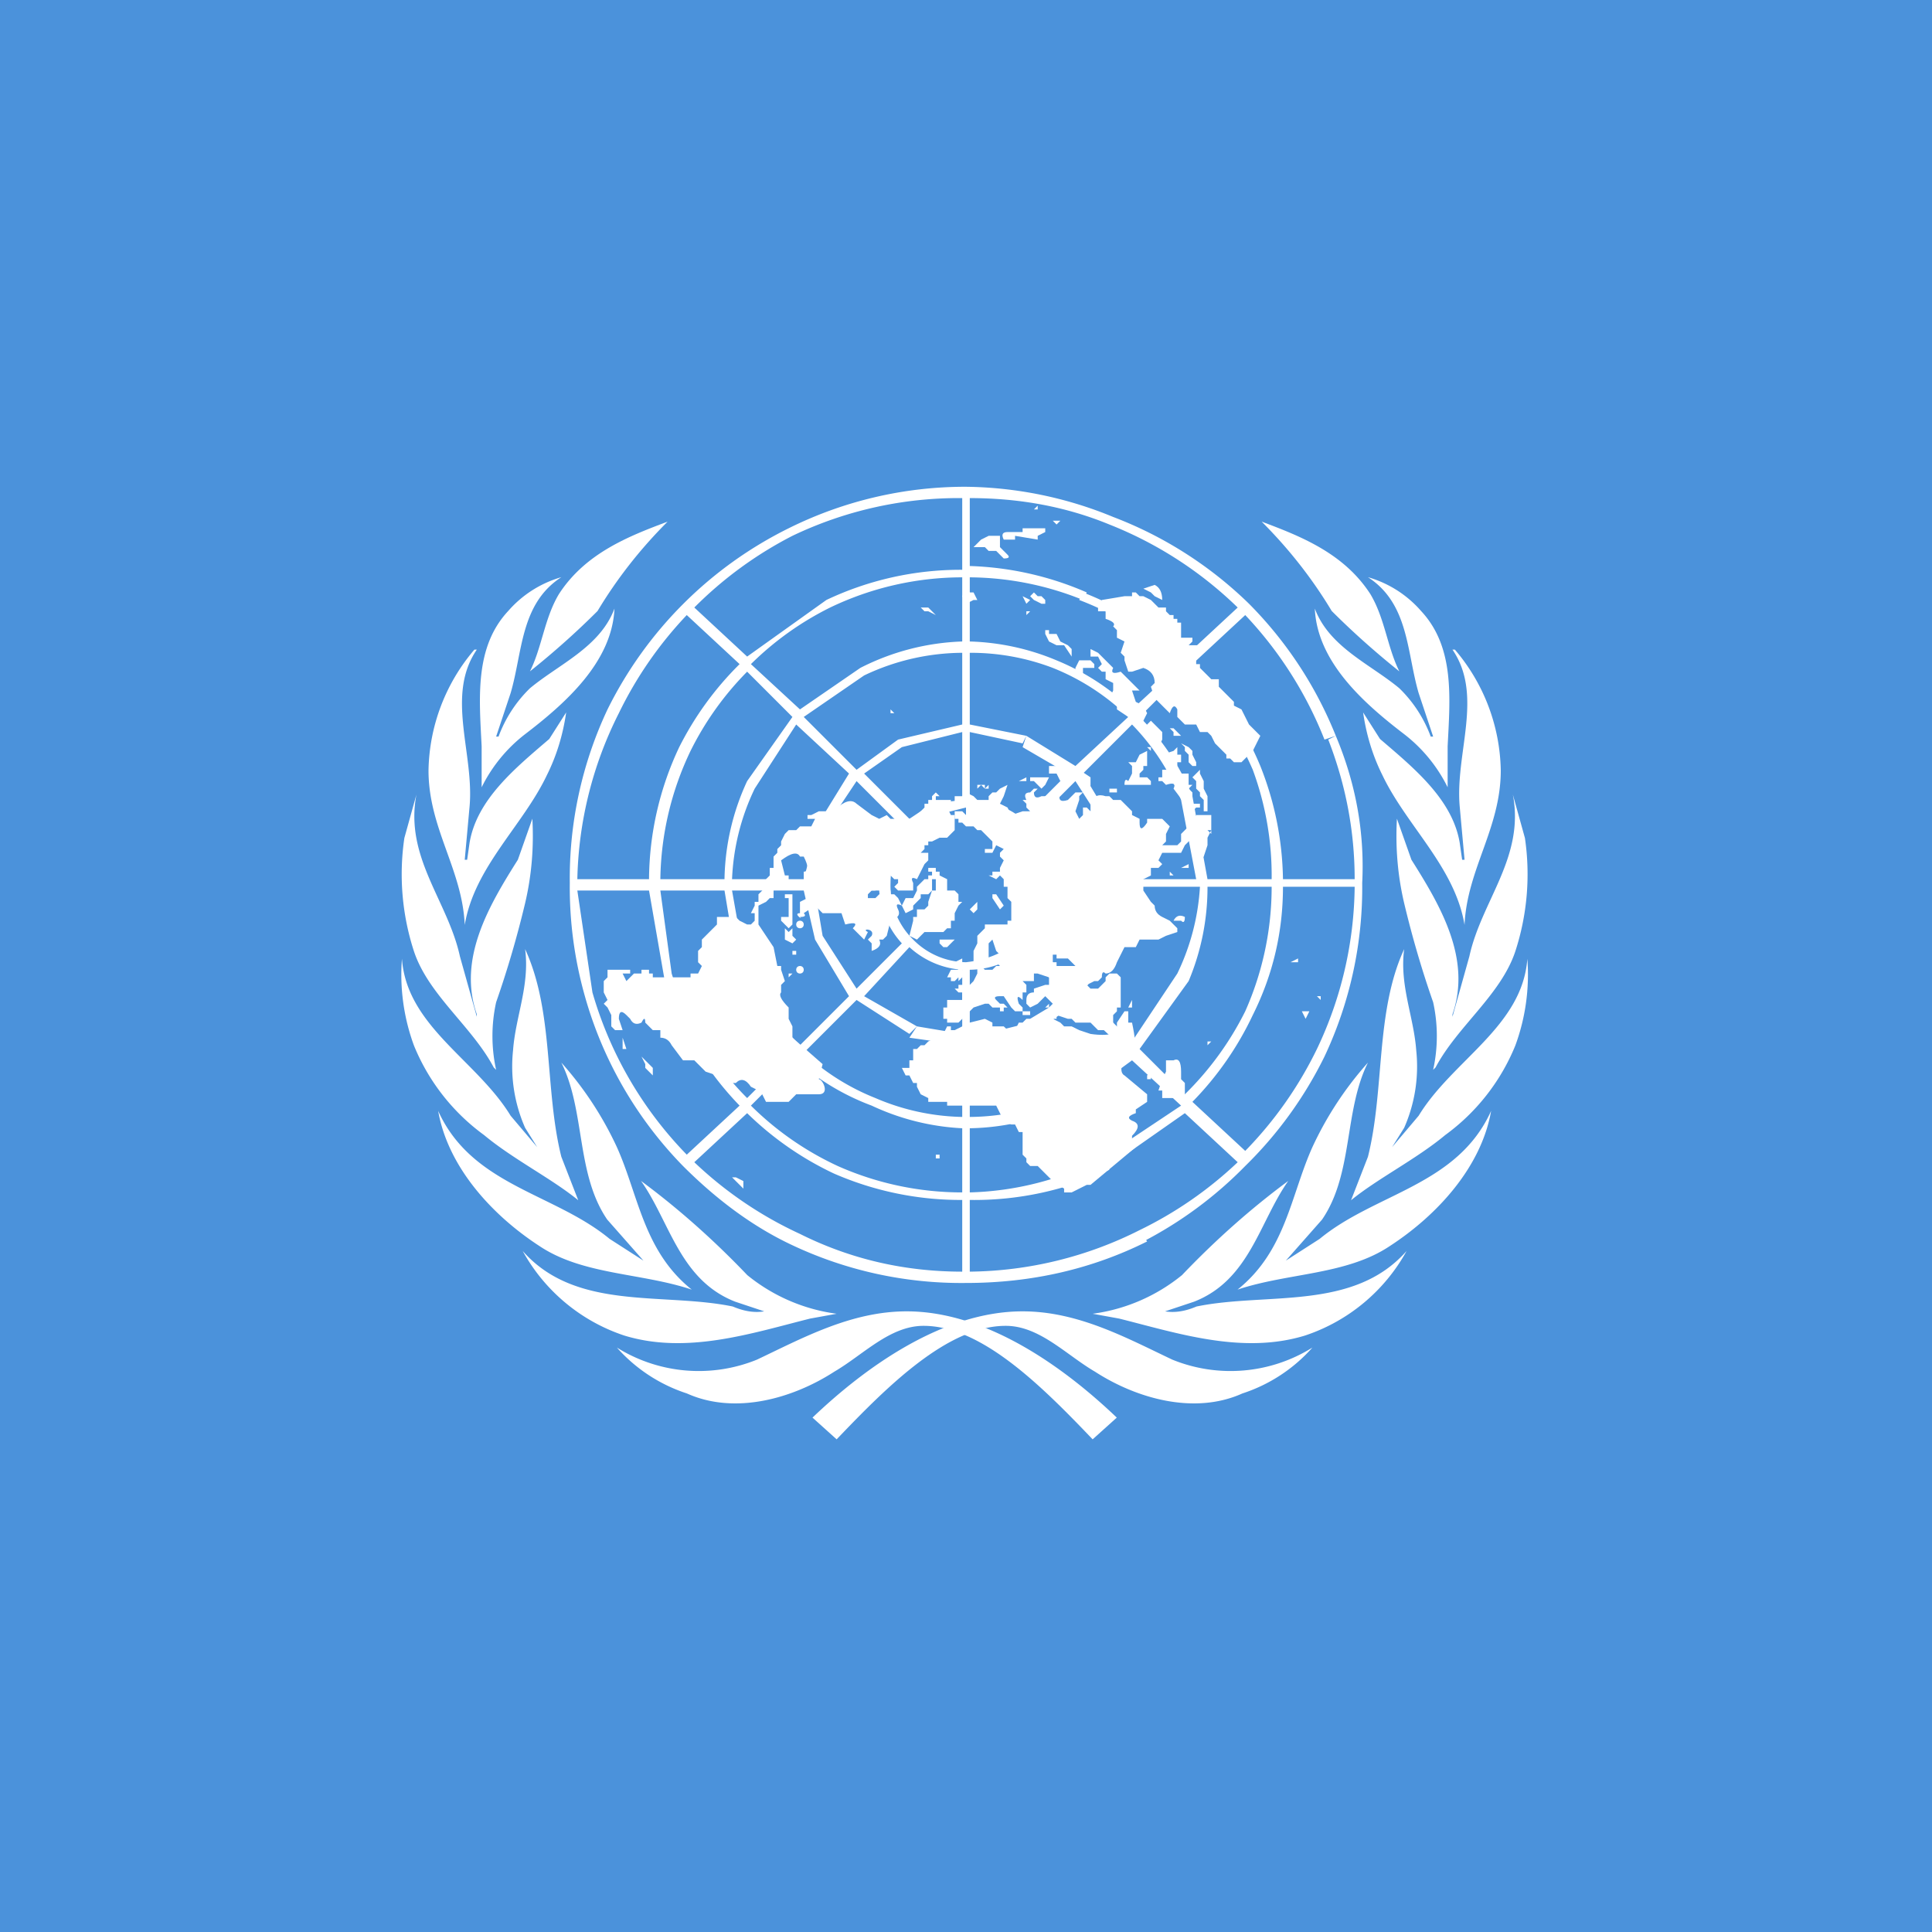 <svg xmlns="http://www.w3.org/2000/svg" xmlns:xlink="http://www.w3.org/1999/xlink" viewBox="0 0 512 512"><path fill="#4b92db" fill-rule="evenodd" d="M0 0h512v512H0z"/><g transform="translate(-129)scale(.64)"><path id="un-a" fill="#fff" d="m664 587-10 9c-21-22-46-47-70-47-14 0-25 12-37 19-17 11-41 18-61 9a66 66 0 0 1-29-19 64 64 0 0 0 58 5c19-9 39-20 62-20 33 0 65 23 87 44m-246-69c22 25 58 17 87 23q7 3 13 2l-12-4c-23-9-27-33-39-50q23 17 44 39a74 74 0 0 0 37 16l-11 2c-24 6-51 15-77 7a75 75 0 0 1-42-35m-35-58c14 31 48 34 71 53l14 9-15-17c-13-19-9-45-19-65a142 142 0 0 1 23 35c9 20 11 43 31 59-21-7-45-6-63-18-20-13-38-33-42-56m-15-63c2 28 31 42 45 65l11 13-5-8a63 63 0 0 1-5-32c1-14 7-27 5-42 12 26 8 58 15 86l7 18c-11-9-27-17-39-27a86 86 0 0 1-29-37 85 85 0 0 1-5-36m1-50 5-18c-5 26 13 44 18 67l7 25v-1c-8-23 5-45 17-64l6-17q1 18-3 35-5 21-12 41a65 65 0 0 0 0 28l-1-1c-9-17-27-30-33-48a103 103 0 0 1-4-47m10-28a79 79 0 0 1 19-50h1c-13 19-1 43-3 65l-2 22h1l1-7c3-18 19-31 33-43l7-11q-2 14-8 26c-10 21-30 38-34 62-1-23-15-40-15-64m33-66a46 46 0 0 1 22-14c-17 11-16 31-21 48l-6 18h1a54 54 0 0 1 13-20c12-10 29-17 35-33-1 22-20 39-37 52a63 63 0 0 0-18 22v-17c-1-20-3-41 11-56m66-37q-17 17-29 37-13 13-28 25c5-10 6-22 12-32 11-17 29-24 45-30"/><use xlink:href="#un-a" width="100%" height="100%" transform="matrix(-1 0 0 1 1202 0)"/></g><path fill="#fff" d="m351 280-2-2a103 103 0 0 1-19 27l-14-13a84 84 0 0 0 16-23l-2-1a82 82 0 0 1-16 22l-12-12 13-18-3-2-12 18-13-13 9-14-3-1-8 13-12-12a23 23 0 0 0 6-14h17l-3 13 3 1 3-14h19a61 61 0 0 1-6 23l3 2a64 64 0 0 0 5-25h17a81 81 0 0 1-7 33l2 1q8-16 8-34h19a102 102 0 0 1-10 43za105 105 0 0 0 10-46q1-20-7-39l-2 1q7 18 7 37h-19a84 84 0 0 0-6-30l-2 1a81 81 0 0 1 5 29h-17l-4-22-3 1 4 21h-19l-2-13-2 1 2 12h-17a23 23 0 0 0-6-14l12-12 9 14 2-1-9-15 13-13a61 61 0 0 1 13 20l3-1a64 64 0 0 0-14-21l12-12a81 81 0 0 1 18 26l2-1a84 84 0 0 0-18-27l14-13a103 103 0 0 1 21 33l3-1a105 105 0 0 0-23-35 105 105 0 0 0-36-23l-1 2a103 103 0 0 1 34 22l-14 13a84 84 0 0 0-27-17l-1 2a81 81 0 0 1 27 17l-13 12a64 64 0 0 0-20-13l-1 2a61 61 0 0 1 20 13l-14 13-13-8-1 3 12 7-12 12a23 23 0 0 0-14-5v-18l14 3 1-2-15-3v-19a61 61 0 0 1 22 4l1-2a64 64 0 0 0-23-5v-17a81 81 0 0 1 30 6l1-2a84 84 0 0 0-31-7v-18q20 0 37 7l1-2a105 105 0 0 0-39-8 105 105 0 0 0-47 11l1 2a102 102 0 0 1 45-10v19a83 83 0 0 0-36 8l1 2a81 81 0 0 1 35-8v17a64 64 0 0 0-27 7l1 2a61 61 0 0 1 26-6v19l-17 4 1 2 16-4v18l-8 1 1 3 8-2a20 20 0 0 1 14 6 20 20 0 0 1 6 14q-2 19-20 21a20 20 0 0 1-14-6 20 20 0 0 1-6-15q0-8 6-14l6-4-1-3-6 4-12-12 10-7-1-2-11 8-14-14 16-11-1-2-16 11-13-12a81 81 0 0 1 21-15l-1-2-21 15-14-13a103 103 0 0 1 26-19l-1-2a106 106 0 0 0-48 48l3 1a103 103 0 0 1 18-26l14 13a84 84 0 0 0-16 22l3 1a81 81 0 0 1 15-21l12 12-12 17 2 2 11-17 14 13-8 13 2 1 8-12 12 12a23 23 0 0 0-6 14h-17l3-14-2-1-4 15h-19a61 61 0 0 1 6-24l-2-2a64 64 0 0 0-6 26h-17a81 81 0 0 1 8-34l-3-1a83 83 0 0 0-8 35h-19a102 102 0 0 1 11-44l-3-1a105 105 0 0 0-10 46 106 106 0 0 0 4 30l2-1-4-27h19l4 23 2-1-3-22h17l3 18 2-1-3-17h19l3 13 2-1-2-12h17a23 23 0 0 0 6 14l-12 12-9-14-2 1 9 15-13 13a61 61 0 0 1-15-24l-2 1a64 64 0 0 0 15 25l-12 12a81 81 0 0 1-20-33l-2 1a84 84 0 0 0 20 34l-14 13a102 102 0 0 1-25-43l-2 1a105 105 0 0 0 26 45q14 14 29 21l2-3a103 103 0 0 1-28-19l14-13a84 84 0 0 0 23 16l1-2a81 81 0 0 1-23-16l12-12a64 64 0 0 0 20 12l1-2a61 61 0 0 1-19-12l14-14 14 9 2-2-14-8 12-13a23 23 0 0 0 14 6v17l-12-2-2 3 14 2v19a61 61 0 0 1-23-5l-1 2a64 64 0 0 0 24 6v17a81 81 0 0 1-33-7l-1 2a84 84 0 0 0 34 7v19q-23 0-43-10l-2 3a105 105 0 0 0 46 10q26 0 48-11l-2-3a102 102 0 0 1-45 11v-19a84 84 0 0 0 37-8l-2-3a81 81 0 0 1-35 9v-17a64 64 0 0 0 28-7l-2-2a61 61 0 0 1-26 6v-19a42 42 0 0 0 18-4l-2-2-16 4v-18a23 23 0 0 0 14-5l12 12-10 6 2 3 10-7 14 13-16 11 2 2 15-11 13 12-21 14 2 2 20-14 14 13a103 103 0 0 1-26 18l1 3a106 106 0 0 0 27-20 106 106 0 0 0 21-29"/><path fill="#fff" d="M261 209h1v-1zm-1-1h1v1zm0 0h-1v1zm-8-1h1zm-87 68v3h1zm8 9v1l-1-1-1-1v-1l-1-2 1 1 1 1 1 1zm22 29-1-1h1l2 1v2l-1-1zm58-97h-1l-1-2 1-1v-1h-4v-1h1l-1-1-1 1v1h-1v1h-1v1l-3 3h-6l-1-1-2 1-2-1-4-3c-2-2-5 1-5 1q-1 2-2 1h-3l-2 1h-1v1h-1 3l-1 2h-3l-1 1h-2l-1 1-1 2v1l-1 1v1l-1 1v3h-1v2l-2 2v2l-1 1v2h-1v1l-1 2h1v2l-1 1h-1l-2-1-1-1h-5v2l-2 2-2 2q1 0 0 0v2l-1 1v3l1 1-1 2h-2v1h-10v-1h-1v-1h-2v1h-2l-2 2-1-2h2v-1h-6v2l-1 1v3l1 2-1 1 1 1 1 2v3l1 1h2l-1-3q0-3 2-1l1 1q1 2 3 1 1-2 1 0l2 2h2v2q2 0 3 2l3 4h3l3 3 3 1 2 2h3q2-2 4 1l2 1 1 1 1 2h6l2-2h6c3 0 1-4 0-4l1-4-8-7v-3l-1-2v-3q-3-3-2-4v-2l1-1-1-3v-1h-1l-1-5-4-6v-5l2-1 1-1h1v-2l1-1h2l1-2v-1h-1l-1-4q4-3 5-1h1q2 4 0 4v3l1 4-2 1v3c-2 0 1 2 0 1q2 0 1-1l3-2 2 2h5l1 3q4-1 2 1l2 2 1 1 1-2c-2-1 2-1 1 1l-1 1 1 1v2q3-1 2-3h1l1-1 1-4q3-1 2-3t1-1l-1-2-1-1h-1v-1h-2v1h-1l-1 1h-2v-1l1-1h1v-2h2l1-1 1-1 1 1h1v1l-1 1 1 1h4v-2q-1-2 1-1l1-2q1 1 0 0l1-2 1-1v-2h-2l1-1v-1h1v-1h1l2-1h2l2-2v-2z"/><path fill="#fff" d="M210 237h-2v1h1v5h-2v1l2 2 1-1zm0 13 1-1-1-1v-2l-1 1-1-1v3zm1 2h-1v1h1zm-1 6h-1v1zm1-3"/><circle cx="212" cy="257" r="1" fill="#fff"/><circle cx="212" cy="245" r="1" fill="#fff"/><path fill="#fff" d="M242 241v-1l1-1 1-1v-1h2l1-1v-3h2v-2h-1v-1h-2v1h1v1h-1v1h-1l-2 2v1l-1 2h-2l-1 2 1 2zm9-5v-3l-2-1-1 1v3h-1l-1 3v1l-1 1h-2v2h-1v1l-1 4 2 1 1-1 1-1h5l1-1h1v-2h1v-2l1-2 1-1h-1v-2l-1-1zm2 13-2 2h-1l-1-1v-1h1zm5-7 1-1v-2l-2 2zm6-5 2 3-1 1-2-3v-1zm1 32h-1zh1zm-4-1v1m17-3-1 1h1zm29 23h1v2h6v-4l-1-1v-2q0-4-2-3h-2v3l-1 2zm-2-5-1 1v1h1zm-5-19v2h-1zm11-21q1-2 3-1 0 2-1 1zm2-14h2v-1zm-2 1v1l-1-1v1h1v1zm4-26h-2l-1-1h-4v2h-1v1h1l1 1q3-1 2 1l3 4 1 2h1l1-1h1v-1h-2v-3l-1-1 1-1h-1v-2zm4 11h-2l-1 2 1 1v6q-2 1 0 0v3h1l1-1 1-3v-2l1-2v-4zm1 4h1v1zm-1-5v-3l-1-1v-1l-1-1v-2l-1-1 1-1 1-1v1l1 2v2l1 2v4zm-6-18 1 1v1l1 1v2l1 1h1v-1l-1-2v-1l-1-1zm1-1-1-1h-2v-1l-1-1h1l1 1 1 1zm-13 12h-3q0-2 1-1l1-2v-2l-1-1h2l1-2 2-1v4h-1v1l-1 1v1h2l1 1v1zm-7 1h2v1h-2zm14-9 3-1 1-1v2h1v2h-1v1h-3v-1zm-4-6 1 3 2 1 1-2v-2l-1-1-1-1-1-1-1 1-1 2zm3 10v-1zm-1-16v1zm-2 10h1v1zm-10 11h1zm-3-2h1zm-21 0h2v-1zm3-1v1h1l1 1 1 1 1-1 1-2h-3zm5-1h2l1 2h6q2 3 2 1v-2l-3-2h-4l-2-1h-2zm25-14 1-2-1-2-2-1-1-3h2l-5-5q-3 1-2-1l-4-4-2-1v2h2l1 2-1 1 1 1h1v2l2 1v2l-1 2 1 1h1v2l3 2 1 1 1 1q2 1 2-1"/><path fill="#fff" d="m285 177 1-2h3l1 1v1h-3v2h-2zm-1-3v-2l-1-1-2-1-1-2q0 1 0 0h-2v-1h-1v1l1 2 2 1h2zm-11-12h-1v1zm0-4 1 1 2 1h1v-1l-1-1h-1l-1-1zm19 1-1 2v1h2v2q3 1 2 2l1 1v2l2 1-1 3 1 1v1l1 3h1l3-1q3 1 3 4l-1 1 1 3 3 3 1 1q1-3 2-1v2l1 1 1 1h3l1 2h2l1 1 1 2 1 1 1 1 1 1v1h1l1 1h2l1-1 2-2 1-2 1-2-2-2-1-1-1-2-1-2-2-1v-1l-1-1-3-3v-2h-2l-3-3v-1h-1v-2l1-3h-3l1-1v-1h-3v-4h-1v-1h-1v-1h-1l-1-1v-1h-2l-1-1-1-1-2-1h-1l-1-1h-1v1h-2zm11-3 3-1q2 1 2 4l-2-1-1-1zm-36-9-2-2v-3h-3l-2 1-1 1-1 1h3l1 1h2l2 2q2 0 1-1m0-6q-2 0-1 2h3v-1l6 1v-1l2-1v-1h-6v1zm-11 19 2-1h1l-1-2h-1l-1-1-1 2zm-12 1h2l1 1 1 1-2-1h-1zm35-23 1 1 1-1zm-6-3h2v-1l-1 1zm-2 23h-2zl1 2 1-1zm-35 30v1h1zm-18-20v2zm30 138v1h1v-1zm-8-7h1zm80-20-1-1zm0-2v-1h1zm25-9h2l-1 2zm6-4h-1zm-2 0 1 1v-1zm-5-10-2 1h2zm-29-35-1 1-1 1v2l-1 1h-4l1-1v-2l1-2-1-1-1-1h-4v1q-2 3-2 0v-1l-2-1v-1l-3-3h-2l-1-1h-1q-3-1-4 2v2l-1-1h-1v2l-1 1-1-2 1-3v-1l1-1h1-3l-2 2q-3 1-2-2l-3 1h-2q-2 1-2-1l1-1h-1l-1 1q-2 0-1 2h-1l1 1v1l1 1h-2l-3 1-1-2-2-1 1-2 1-3-2 1-1 1h-1l-1 1v1h-3l-1-1-2-1-1 1h-2v2h3v3l-1-1h-2v2h1v1h1l1 1h2l1 1h1l3 3v2h-2v1h2l1-2 2 1-1 1v1l1 1-1 2v1h-2v1h-1l2 1 1-1 1 1v2h1v3l1 1v5h-1v1h-6v1l-1 1-1 1v2l-1 2v3h2l2 1h1v-2h-1v-4l1-1 1 3 1 1v1l-1 1 1 1h-1l-1 1h-2l-1-1h-1v2l-1 2-1 1h-3v1h-1l1 1h1v2h-4v2h-1v3h1v1h3l4-4 3-1h1l1 1h2v1h1v-1h1l-1-1h-1l-1-1q-1-1 1-1h1l2 3 1 1h2v1h2v-1h-2v-1l-1-1q-1-3 1-1v-2h1v-2l-1-1h3v-2h1l3 1 2-3v-1h-1v-2h1v1h3l1 1 1 1h-5l-2 3v2h-1l-3 1v1q-2 0-2 2v1l1 1 2-1 2-2 2 2-1 1v1l-1 1v1h-5l-1 1h-1l-1 2q0 2-3-1h-3v-1l-2-1-4 1h-1l-1 1-2 1h-1v-1h-1l-1 2-4 2-1 1h-1l-1 1h-1v3h-1v2h-2l1 2h1l1 2h1v1l1 2 2 1v1h5v1h13l1 2 1 2 2 1h1l1 2h1v6l1 1v1l1 1h2l4 4 3 2v1h2l2-1 2-1h1l12-10-1-1v-2q3-3 0-4-2-1 1-2v-1l3-2v-2l-6-5c-2-1 0-6 2-6 2 1 0-8 0-8h-1v-3h-1l-2 3v2c-1 2-7 1-7 1l-3-1-2-1h-2l-1-1-2-1h1v-1l3 1h1l1 1h4l1 1 1 1h4v-4l1-1v-1h1v-8l-1-1h-2l-1 1v1l-1 1-1 1h-2l-1-1 2-1h1l1-1q0-2 1-1 2 0 3-3l2-4h3l1-2h5l2-1 3-1v-1l-2-2-2-1q-2-1-2-3l-1-1-2-3v-3l2-1v-2h2l1-1-1-1 1-2h5l1-2 1-1 1-1z"/><path fill="#fff" d="M256 258v1h-1l-1 1v-1l-1 1h-1v-1l1-1v-1h1l-1-1v-1l2-1v3zm-5 1 1-2h1v2z"/></svg>